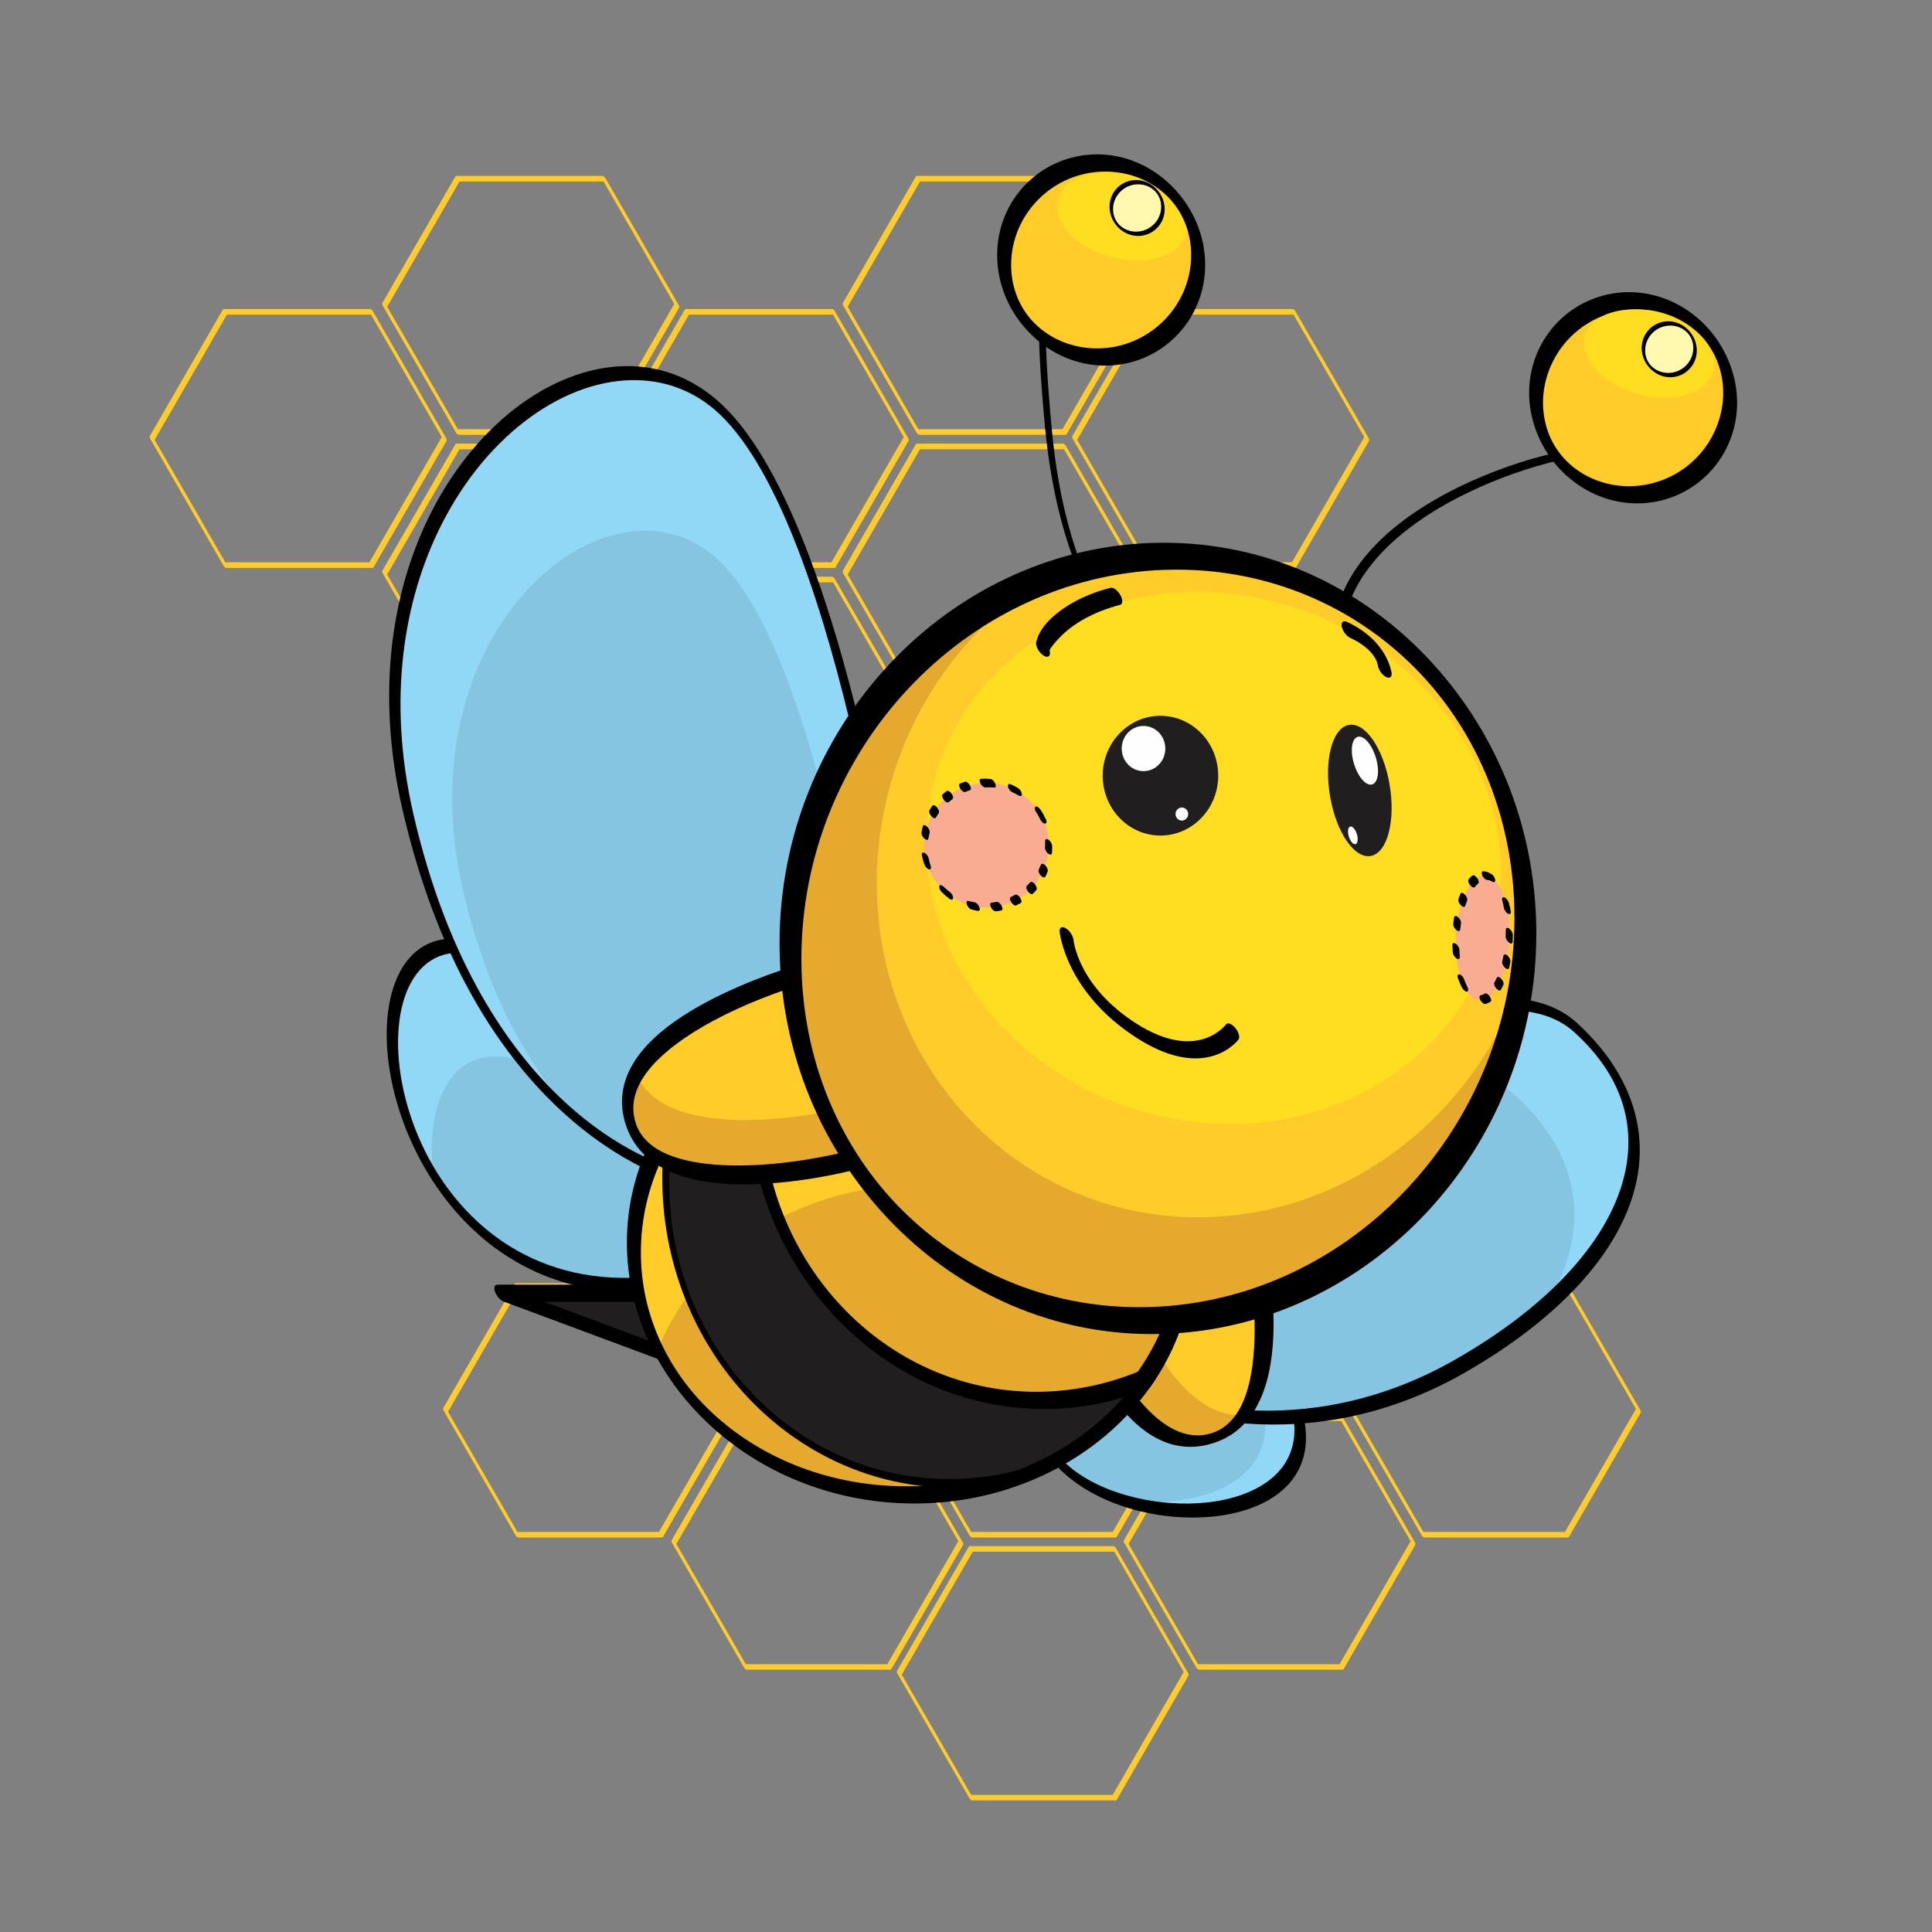 <?xml version="1.0" encoding="UTF-8"?>
<!DOCTYPE svg PUBLIC "-//W3C//DTD SVG 1.1//EN" "http://www.w3.org/Graphics/SVG/1.1/DTD/svg11.dtd">
<!-- Creator: CorelDRAW 2018 (64 Bit) -->
<svg xmlns="http://www.w3.org/2000/svg" xml:space="preserve" width="210mm" height="210mm" version="1.1" style="shape-rendering:geometricPrecision; text-rendering:geometricPrecision; image-rendering:optimizeQuality; fill-rule:evenodd; clip-rule:evenodd"
viewBox="0 0 21000 21000"
 xmlns:xlink="http://www.w3.org/1999/xlink">
 <rect x="0" y="0" width="21000" height="21000" fill="#808080" stroke="none"/>
 <defs>
  <style type="text/css">
   <![CDATA[
    .fil0 {fill:none}
    .fil10 {fill:#FEFEFE}
    .fil5 {fill:#FFF8AF}
    .fil4 {fill:#FFDD21}
    .fil3 {fill:#FFCC29}
    .fil9 {fill:#E5AA2D}
    .fil11 {fill:#F8AC92}
    .fil6 {fill:#91D8F7}
    .fil7 {fill:#85C5E2}
    .fil8 {fill:#201E1E}
    .fil1 {fill:#FFCC29;fill-rule:nonzero}
    .fil2 {fill:black;fill-rule:nonzero}
   ]]>
  </style>
 </defs>
 <g id="Camada_x0020_1">
  <rect class="fil0" width="21000" height="21000"/>
  <path class="fil1" d="M13006.64 12526.95l1559.85 0.01c9.9,-0.02 23.25,10.87 31.49,25.15l780.61 1351.99c7.25,12.58 8.89,24.63 4.92,30.79l-780.31 1351.55c-2.06,3.55 -5.55,5.03 -9.81,4.63l-1559.85 -0.01c-9.9,0.03 -23.25,-10.86 -31.49,-25.15l-780.61 -1351.97c-7.26,-12.58 -8.89,-24.63 -4.92,-30.79l780.31 -1351.57c2.06,-3.55 5.55,-5.02 9.81,-4.63zm2449.65 1420.8l1559.85 0.01c9.9,-0.02 23.25,10.86 31.49,25.15l780.62 1351.97c7.25,12.58 8.89,24.63 4.92,30.79l-780.3 1351.57c-2.06,3.55 -5.55,5.03 -9.81,4.63l-1559.86 -0.01c-9.9,0.02 -23.25,-10.86 -31.49,-25.15l-780.6 -1351.99c-7.26,-12.58 -8.89,-24.62 -4.93,-30.79l780.31 -1351.55c2.05,-3.55 5.54,-5.03 9.8,-4.63zm807.48 60.13l-774.74 -0.01 -771.71 1336.67 754.7 1307.2 1538.3 0.01 771.71 -1336.69 -754.71 -1307.18 -763.55 0zm-10655.12 -60.13l1559.86 0.01c9.9,-0.02 23.25,10.86 31.49,25.15l780.6 1351.97c7.25,12.58 8.89,24.63 4.92,30.79l-780.3 1351.57c-2.06,3.55 -5.55,5.03 -9.81,4.63l-1559.85 -0.01c-9.9,0.02 -23.25,-10.86 -31.49,-25.15l-780.61 -1351.99c-7.26,-12.58 -8.89,-24.62 -4.92,-30.79l780.3 -1351.55c2.05,-3.55 5.55,-5.03 9.81,-4.63zm807.47 60.13l-774.73 -0.01 -771.72 1336.67 754.71 1307.2 1538.29 0.01 771.71 -1336.69 -754.71 -1307.18 -763.55 0zm4124.52 2797.8l1559.85 0.03c9.9,-0.03 23.25,10.86 31.49,25.15l780.61 1351.97c7.26,12.58 8.89,24.63 4.92,30.79l-780.31 1351.56c-2.05,3.55 -5.55,5.02 -9.81,4.63l-1559.85 -0.02c-9.9,0.03 -23.24,-10.86 -31.48,-25.15l-780.62 -1351.97c-7.25,-12.58 -8.89,-24.63 -4.92,-30.79l780.31 -1351.57c2.06,-3.55 5.55,-5.02 9.81,-4.63zm807.47 60.15l-774.73 -0.03 -771.72 1336.69 754.71 1307.19 1538.28 0.01 771.73 -1336.68 -754.71 -1307.18 -763.56 0zm-807.47 -2918.08l1559.85 0.01c9.9,-0.02 23.25,10.86 31.49,25.15l780.61 1351.97c7.26,12.58 8.89,24.63 4.92,30.79l-780.31 1351.57c-2.05,3.55 -5.55,5.03 -9.81,4.63l-1559.85 -0.01c-9.9,0.02 -23.24,-10.86 -31.48,-25.15l-780.62 -1351.99c-7.25,-12.58 -8.89,-24.62 -4.92,-30.79l780.31 -1351.55c2.06,-3.55 5.55,-5.03 9.81,-4.63zm807.47 60.13l-774.73 -0.01 -771.72 1336.67 754.71 1307.2 1538.28 0.01 771.73 -1336.69 -754.71 -1307.18 -763.56 0zm-3257.14 1377.01l1559.87 0.02c9.9,-0.02 23.24,10.86 31.48,25.15l780.61 1351.97c7.25,12.58 8.89,24.63 4.92,30.79l-780.3 1351.57c-2.06,3.55 -5.55,5.03 -9.81,4.63l-1559.85 -0.02c-9.9,0.02 -23.25,-10.87 -31.49,-25.15l-780.61 -1351.98c-7.26,-12.58 -8.9,-24.62 -4.93,-30.79l780.31 -1351.56c2.05,-3.55 5.54,-5.03 9.8,-4.63zm807.48 60.14l-774.74 -0.02 -771.71 1336.68 754.71 1307.19 1538.29 0.02 771.71 -1336.69 -754.7 -1307.18 -763.56 0zm-807.48 -2918.08l1559.87 0.01c9.9,-0.02 23.24,10.87 31.48,25.15l780.61 1351.99c7.25,12.58 8.89,24.63 4.92,30.79l-780.3 1351.55c-2.06,3.55 -5.55,5.03 -9.81,4.63l-1559.85 -0.01c-9.9,0.03 -23.25,-10.86 -31.49,-25.15l-780.61 -1351.97c-7.26,-12.58 -8.9,-24.63 -4.93,-30.79l780.31 -1351.57c2.05,-3.55 5.54,-5.02 9.8,-4.63zm807.48 60.13l-774.74 -0.01 -771.71 1336.69 754.71 1307.18 1538.29 0.01 771.71 -1336.67 -754.71 -1307.2 -763.55 0zm4108.19 2797.81l1559.85 0.02c9.9,-0.02 23.25,10.86 31.49,25.15l780.61 1351.97c7.25,12.58 8.89,24.63 4.92,30.79l-780.31 1351.57c-2.06,3.55 -5.55,5.03 -9.81,4.63l-1559.85 -0.02c-9.9,0.02 -23.25,-10.87 -31.49,-25.15l-780.61 -1351.98c-7.26,-12.58 -8.89,-24.62 -4.92,-30.79l780.31 -1351.56c2.06,-3.55 5.55,-5.03 9.81,-4.63zm807.46 60.14l-774.72 -0.02 -771.73 1336.68 754.71 1307.19 1538.29 0.02 771.73 -1336.69 -754.72 -1307.18 -763.56 0zm0 -2857.95l-774.72 -0.01 -771.73 1336.69 754.71 1307.18 1538.29 0.01 771.73 -1336.67 -754.72 -1307.2 -763.56 0z"/>
  <path class="fil1" d="M9966.44 1911.89l1588.33 0.02c10.08,-0.03 23.67,11.06 32.06,25.61l794.87 1376.67c7.39,12.81 9.05,25.07 5.01,31.35l-794.56 1376.23c-2.09,3.62 -5.65,5.12 -9.99,4.72l-1588.33 -0.01c-10.08,0.02 -23.67,-11.06 -32.06,-25.61l-794.87 -1376.66c-7.39,-12.81 -9.05,-25.08 -5.01,-31.35l794.56 -1376.25c2.09,-3.62 5.65,-5.12 9.99,-4.72zm2494.38 1446.74l1588.34 0.02c10.08,-0.03 23.67,11.06 32.06,25.61l794.87 1376.66c7.38,12.81 9.05,25.07 5.01,31.35l-794.55 1376.25c-2.09,3.61 -5.65,5.11 -9.99,4.71l-1588.34 -0.01c-10.08,0.02 -23.67,-11.06 -32.07,-25.61l-794.85 -1376.67c-7.39,-12.81 -9.06,-25.08 -5.01,-31.36l794.55 -1376.23c2.09,-3.62 5.65,-5.12 9.98,-4.72zm822.22 61.23l-788.88 -0.01 -785.8 1361.09 768.48 1331.06 1566.38 0.01 785.81 -1361.09 -768.49 -1331.06 -777.5 0zm-10849.68 -61.23l1588.34 0.02c10.08,-0.03 23.67,11.06 32.06,25.61l794.86 1376.66c7.39,12.81 9.05,25.07 5.01,31.35l-794.55 1376.25c-2.09,3.61 -5.65,5.11 -9.98,4.71l-1588.34 -0.01c-10.08,0.02 -23.67,-11.06 -32.06,-25.61l-794.87 -1376.67c-7.38,-12.81 -9.05,-25.08 -5.01,-31.36l794.55 -1376.23c2.09,-3.62 5.65,-5.12 9.99,-4.72zm822.21 61.23l-788.87 -0.01 -785.81 1361.09 768.49 1331.06 1566.38 0.01 785.8 -1361.09 -768.49 -1331.06 -777.5 0zm4199.84 2848.9l1588.33 0.02c10.08,-0.02 23.67,11.06 32.07,25.61l794.86 1376.66c7.39,12.81 9.06,25.08 5.02,31.35l-794.57 1376.24c-2.09,3.61 -5.65,5.11 -9.98,4.71l-1588.34 -0.01c-10.08,0.02 -23.67,-11.06 -32.06,-25.61l-794.87 -1376.66c-7.38,-12.81 -9.05,-25.08 -5.01,-31.35l794.56 -1376.25c2.1,-3.61 5.65,-5.12 9.99,-4.71zm822.22 61.24l-788.88 -0.03 -785.82 1361.1 768.49 1331.05 1566.38 0.01 785.82 -1361.08 -768.5 -1331.05 -777.49 0zm-822.22 -2971.37l1588.33 0.02c10.08,-0.03 23.67,11.06 32.07,25.61l794.86 1376.66c7.39,12.81 9.06,25.07 5.02,31.35l-794.57 1376.25c-2.09,3.61 -5.65,5.11 -9.98,4.71l-1588.34 -0.01c-10.08,0.02 -23.67,-11.06 -32.06,-25.61l-794.87 -1376.67c-7.38,-12.81 -9.05,-25.08 -5.01,-31.36l794.56 -1376.23c2.1,-3.62 5.65,-5.12 9.99,-4.72zm822.22 61.23l-788.88 -0.01 -785.82 1361.09 768.49 1331.06 1566.38 0.01 785.82 -1361.09 -768.5 -1331.06 -777.49 0zm-3316.62 1402.16l1588.35 0.02c10.08,-0.02 23.67,11.06 32.06,25.61l794.86 1376.66c7.38,12.81 9.05,25.08 5.01,31.35l-794.55 1376.25c-2.09,3.61 -5.65,5.12 -9.99,4.71l-1588.33 -0.02c-10.08,0.02 -23.67,-11.06 -32.06,-25.61l-794.87 -1376.66c-7.39,-12.81 -9.06,-25.08 -5.01,-31.35l794.55 -1376.25c2.09,-3.62 5.64,-5.12 9.98,-4.71zm822.22 61.24l-788.88 -0.03 -785.8 1361.1 768.49 1331.05 1566.37 0.03 785.81 -1361.1 -768.48 -1331.05 -777.51 0zm-822.22 -2971.37l1588.35 0.02c10.08,-0.03 23.67,11.06 32.06,25.61l794.86 1376.67c7.38,12.81 9.05,25.07 5.01,31.35l-794.55 1376.23c-2.09,3.62 -5.65,5.12 -9.99,4.72l-1588.33 -0.01c-10.08,0.02 -23.67,-11.06 -32.06,-25.61l-794.87 -1376.66c-7.39,-12.81 -9.06,-25.08 -5.01,-31.35l794.55 -1376.25c2.09,-3.62 5.64,-5.12 9.98,-4.72zm822.22 61.23l-788.88 -0.01 -785.8 1361.1 768.49 1331.05 1566.37 0.01 785.81 -1361.08 -768.49 -1331.07 -777.5 0zm4183.21 2848.9l1588.33 0.02c10.08,-0.02 23.67,11.06 32.06,25.61l794.87 1376.66c7.39,12.81 9.05,25.08 5.01,31.35l-794.56 1376.25c-2.09,3.61 -5.65,5.12 -9.99,4.71l-1588.33 -0.02c-10.08,0.02 -23.67,-11.06 -32.06,-25.61l-794.87 -1376.66c-7.39,-12.81 -9.05,-25.08 -5.01,-31.35l794.56 -1376.25c2.09,-3.62 5.65,-5.12 9.99,-4.71zm822.2 61.24l-788.86 -0.03 -785.82 1361.1 768.49 1331.05 1566.37 0.03 785.82 -1361.1 -768.49 -1331.05 -777.51 0zm0 -2910.14l-788.86 -0.01 -785.82 1361.1 768.49 1331.05 1566.37 0.01 785.82 -1361.08 -768.49 -1331.07 -777.51 0z"/>
  <g id="_2060509576896">
   <path class="fil2" d="M11923.55 6500.02c16,25.09 17.92,50.68 4.26,57.1 -13.65,6.43 -37.72,-8.72 -53.72,-33.82 -1.12,-1.75 -393.21,-600.43 -515.31,-1882.53 -121.41,-1274.83 -37.91,-1421.5 -37.68,-1421.94 7.58,-14.28 29.59,-8.43 49.12,13.06 19.53,21.49 29.23,50.51 21.65,64.79 -0.21,0.42 -76.93,134.13 42.68,1390.07 118.92,1248.68 487.94,1811.61 489,1813.27z"/>
   <path class="fil3" d="M11969.09 1771.41c582.39,0 1054.5,472.1 1054.5,1054.49 0,582.39 -472.11,1054.5 -1054.5,1054.5 -582.39,0 -1054.5,-472.11 -1054.5,-1054.5 0,-582.39 472.11,-1054.49 1054.5,-1054.49z"/>
   <path class="fil4" d="M12315.11 1911.54c384.7,105.51 642.39,388.52 575.58,632.12 -66.81,243.61 -432.83,355.55 -817.53,250.04 -384.7,-105.52 -642.39,-388.52 -575.58,-632.13 66.81,-243.6 432.83,-355.54 817.53,-250.03z"/>
   <path class="fil2" d="M11925.22 1677.83c311.19,0 598.18,131.39 810.61,343.81 224.73,224.73 363.76,528.63 363.76,858.31 0,305.27 -122.01,579.94 -319.26,777.2 -195.76,195.74 -467.02,316.84 -767.37,316.84 -311.19,0 -598.18,-131.42 -810.61,-343.82 -224.73,-224.74 -363.76,-528.63 -363.76,-858.32 0,-305.27 122,-579.93 319.26,-777.18 195.74,-195.76 467.03,-316.84 767.37,-316.84zm768.42 461.05c-169.23,-169.22 -409.49,-273.88 -680.68,-273.88 -282.04,0 -538.05,114.98 -723.91,300.85 -184.39,184.37 -298.44,437 -298.44,714.1 0,252.69 97.06,476.1 253.93,632.99 169.21,169.21 409.49,273.88 680.68,273.88 282.03,0 538.04,-114.99 723.91,-300.85 184.38,-184.39 298.44,-437.01 298.44,-714.12 0,-252.69 -97.06,-476.1 -253.93,-632.97z"/>
   <path class="fil5" d="M12359.94 1979.97c155.02,0 280.68,125.66 280.68,280.68 0,155.01 -125.66,280.68 -280.68,280.68 -155.02,0 -280.68,-125.67 -280.68,-280.68 0,-155.02 125.66,-280.68 280.68,-280.68z"/>
   <path class="fil2" d="M12348.98 1956.58c82.5,0 158.54,34.77 214.72,90.94 59.26,59.27 95.93,139.51 95.93,226.62 0,81.01 -32.43,153.97 -84.82,206.37 -52.02,52.02 -124.1,84.21 -203.89,84.21 -82.5,0 -158.55,-34.77 -214.73,-90.95 -59.26,-59.27 -95.93,-139.51 -95.93,-226.64 0,-81 32.43,-153.96 84.82,-206.35 52,-52 124.11,-84.2 203.9,-84.2zm204.16 120.25c-45.38,-45.37 -109.72,-73.46 -182.22,-73.46 -75.22,0 -143.51,30.66 -193.05,80.2 -49.18,49.18 -79.61,116.6 -79.61,190.57 0,67.89 26.18,128 68.49,170.32 45.37,45.38 109.73,73.47 182.23,73.47 75.22,0 143.51,-30.67 193.03,-80.21 49.18,-49.18 79.61,-116.6 79.61,-190.59 0,-67.87 -26.18,-128 -68.48,-170.3z"/>
   <path class="fil6" d="M11292.92 15520.61c379.02,1326.73 3932.5,1288.5 2502.05,-818.21 -652.19,-960.51 -1885.44,-415.03 -1885.44,-415.03l-616.61 1233.24z"/>
   <path class="fil7" d="M11292.91 15520.61c104.71,366.54 451.88,628.66 869.16,771.99 1032.38,168.49 2172.55,-330.84 1252.95,-1685.18 -160.02,-235.67 -355.05,-380.54 -558.24,-465.19 -498.95,-53.02 -947.25,145.14 -947.25,145.14l-616.62 1233.24z"/>
   <path class="fil2" d="M11359.12 15566.96c148.8,452.1 751.99,721.6 1348.89,768.95 275.48,21.84 548.95,-5.06 778.34,-84.33 227.73,-78.69 411.22,-208.61 508.67,-393.06 137.9,-261.01 100.65,-635.3 -237.28,-1132.98 -578.95,-852.65 -1692.44,-410.21 -1794.15,-367.52l-604.47 1208.94zm1414.55 920.76c-674.33,-53.48 -1365.6,-396 -1536.95,-980.95 -6.65,-19.28 -7.76,-37.2 -1.72,-49.12l616.61 -1233.23c2.62,-4.9 6.39,-8.7 11.41,-10.93 3.65,-1.58 1270.92,-562.59 1969.17,465.78 391.22,576.18 435.62,1007.07 277.82,1305.75 -103.75,196.41 -296.28,333.75 -534.14,415.94 -236.19,81.62 -518.04,109.29 -802.2,86.76z"/>
   <path class="fil6" d="M12283.99 15105.13c0,0 1685.68,827.61 3578.71,-252.07 1893.02,-1079.67 2480.66,-2577.54 1261.1,-3686.23 -1219.56,-1108.67 -5292.81,1764.24 -5292.81,1764.24l453 2174.06z"/>
   <path class="fil7" d="M12283.98 15105.12c0,0 1685.69,827.62 3578.72,-252.05 361.63,-206.25 675.43,-427.8 938.29,-658.94 489.24,-783.63 418.67,-1606.03 -326.27,-2283.23 -901.79,-819.81 -3363.56,537.25 -4585.38,1300.18l394.64 1894.04z"/>
   <path class="fil2" d="M12328.95 15061.01c310.62,131.37 1810.71,674.25 3485.17,-280.77 519.58,-296.34 940.41,-624.31 1251.96,-967.02 322.69,-354.96 527.34,-724.87 602.17,-1090.8 72.39,-353.95 22.69,-700.55 -160.23,-1021.27 -94.43,-165.58 -226.01,-327.02 -396.35,-481.87 -1138.33,-1034.84 -4936.34,1578.51 -5213.97,1771.95l431.25 2069.78zm3582.33 -135.11c-1866.56,1064.56 -3536.58,286.38 -3610.71,250.94l-1.81 -0.81c-33.09,-15.25 -66.55,-59.38 -74.71,-98.54l-452.99 -2174.05c-4.08,-19.93 -1.11,-36.5 9.79,-44.12 11.78,-8.25 4096.06,-2889.49 5355.07,-1744.93 195.62,177.83 348.66,366.62 460.81,563.28 212.56,372.68 272.69,763.73 193.02,1153.32 -77.22,377.65 -286.54,757.34 -615.91,1119.64 -314.27,345.7 -738.65,676.47 -1262.56,975.27z"/>
   <path class="fil6" d="M7033.65 13958.82c-3279.57,236.96 -3617.76,-5168.07 -1162.63,-3278.84 920.22,708.11 1798.27,2401.65 1798.27,2401.65l-635.64 877.19z"/>
   <path class="fil7" d="M7033.65 13958.82c-1109.99,80.2 -1882.57,-486.12 -2324.41,-1196.97 -119.37,-1017.67 415.41,-1781.94 1589.22,-878.71 445.56,342.85 881.2,916.72 1212.11,1417.52l-476.92 658.16z"/>
   <path class="fil2" d="M7070.72 14034.95c-1310.39,94.29 -2171.6,-701.38 -2585.98,-1594.35 -218.17,-470.12 -309.15,-965.97 -274.25,-1370.47 34.82,-403.67 195.13,-718.09 479.53,-826.49 278.31,-106.08 673.69,-16.29 1184.6,376.84 947.25,728.88 1839.39,2449.88 1841.99,2454.84 16.08,30.75 18.49,58.78 8.23,72.84l0.1 0.1 -635.63 877.18c-4.46,6.11 -10.92,9.19 -18.59,9.51zm-2484.74 -1594c374.85,807.77 1169.44,1526.51 2398.34,1442.49l611.78 -844.25c-149.22,-278.42 -924.96,-1681.25 -1728.67,-2299.69 -469.72,-361.44 -832.19,-444.4 -1086.49,-347.48 -265.06,101.03 -414.65,396.1 -447.38,775.47 -32.67,378.56 51.04,839.51 252.42,1273.46z"/>
   <path class="fil6" d="M7383.08 12781.13c0,0 -2151.11,-486.91 -2950.08,-3962.05 -798.97,-3475.14 1986.29,-5716.76 3406.44,-4364.65 1420.15,1352.11 2054.19,6728.4 2054.19,6728.4l-2510.55 1598.3z"/>
   <path class="fil7" d="M7383.08 12781.12c0,0 -485.71,-110.22 -1081.22,-598.41 -474.75,-477.82 -981.65,-1257.39 -1271.33,-2517.37 -653.69,-2843.21 1625.11,-4677.21 2786.99,-3570.98 1032.93,983.42 1557.54,4568.6 1661.29,5352.56l-2095.73 1334.2z"/>
   <path class="fil2" d="M7409.08 12855.92c-6.37,-1.51 -2216.99,-501.99 -3035.61,-4062.63 -293.53,-1276.69 -110.61,-2387.08 310.27,-3218.32 256.59,-506.75 602.12,-910.39 982.15,-1184.88 381.12,-275.28 797.43,-420.7 1194.23,-410.21 356.43,9.43 700.15,144.8 993.93,424.5 1461.48,1391.46 2098.79,6798.03 2100.67,6813.62 2.2,18.23 -2.4,30.96 -11.66,36.91l-2510.47 1598.4c-6.36,4.1 -14.5,4.79 -23.51,2.61zm-2916.54 -4011.06c743.17,3232.5 2668.52,3810.1 2850.63,3857.95l2486.04 -1582.68c-49.94,-407.12 -680.72,-5355.41 -2004.39,-6615.67 -257.18,-244.85 -567.21,-363.63 -894.93,-372.28 -385.17,-10.19 -790.71,132.01 -1163.3,401.13 -373.7,269.93 -713.89,667.63 -967.02,1167.57 -412.74,815.14 -592.9,1900.56 -307.03,3143.98z"/>
   <polygon class="fil8" points="7242.57,14409.79 7426.46,14792.9 5449.62,14057.34 7104.65,14057.34 "/>
   <path class="fil2" d="M7306.39 14412.99l181.51 378.15c24.87,51.8 17.53,94.59 -16.39,95.55 -7.43,0.21 -15.52,-1.61 -23.9,-5.11l-1973.78 -734.43c-39.84,-14.8 -83.01,-67.05 -96.37,-116.64 -11.45,-42.53 2.7,-69.31 32.09,-66.76l1651.23 0c34.27,-0.07 81.71,41.77 105.93,93.45l4.61 10.68 135.07 345.11zm-2.97 253.32l-122.29 -254.76 -5.25 -12.3 -97.18 -248.33 -1160.38 0 1385.1 515.39z"/>
   <path class="fil3" d="M12236.03 12340.39c555.51,-161.83 1155.78,221.65 1340.73,856.54 85.44,293.29 488.56,2177.08 -413.81,2439.95 -917.42,267.26 -1501.67,-1523.63 -1597.89,-1853.92 -184.95,-634.88 115.46,-1280.74 670.97,-1442.57z"/>
   <path class="fil9" d="M12236.01 12340.39c22.14,-6.46 44.36,-11.94 66.62,-16.68 -265.6,285.51 -373.06,734 -243.95,1177.18 91.22,313.14 621.12,1938.8 1457.7,1879.11 -85.77,121.58 -200.89,212.46 -353.43,256.89 -917.44,267.25 -1501.67,-1523.64 -1597.89,-1853.94 -184.95,-634.87 115.47,-1280.73 670.95,-1442.56z"/>
   <path class="fil2" d="M12231.96 12284.85c318.16,-92.68 639.32,-35.47 901.35,131.91 248.67,158.88 449.78,418.9 544.5,742.45l0.27 -0.11c0.79,2.09 1.29,4.21 1.56,6.39 44.12,153.91 164.8,696.73 163.48,1235.08 -1.41,565.68 -146.01,1131.61 -667.59,1289.24 -5.53,1.87 -11.02,3.49 -16.45,4.84 -383.26,107.94 -698.73,-71.9 -949.51,-362.86 -422.46,-490.16 -684.34,-1300.9 -746.1,-1512.94 -94.72,-325.15 -64.6,-654.32 60.65,-923.63 134.35,-288.83 380.95,-515.14 707.84,-610.37zm725.44 238.18c-223.22,-142.6 -479.99,-196.25 -717.33,-127.11 -228.56,66.59 -409.97,244.18 -518.46,477.42 -117.57,252.77 -145.18,564.01 -54.95,873.71 61.05,209.58 319.68,1010.69 734.81,1492.35 222.07,257.65 480.44,422.48 757.17,342.02l0.29 -0.08c373.7,-108.87 477.27,-613.1 478.54,-1125.18 1.31,-532.57 -117.75,-1068.13 -161.15,-1219.28l-0.87 -2.08 0.24 -0.14 -0.51 -1.78c-90.44,-310.49 -281.72,-559.04 -517.78,-709.85z"/>
   <path class="fil3" d="M9893.66 10869.88c1658.83,0 3003.56,1204.09 3003.56,2689.42 0,1485.32 -1344.73,2689.41 -3003.56,2689.41 -1658.82,0 -3003.55,-1204.09 -3003.55,-2689.41 0,-1485.33 1344.73,-2689.42 3003.55,-2689.42z"/>
   <path class="fil9" d="M12721.58 14467.24c-415.94,1038.52 -1524.96,1781.48 -2827.91,1781.48 -1220.21,0 -2270.41,-651.56 -2740.51,-1587.29 415.94,-1038.54 1524.96,-1781.48 2827.91,-1781.48 1220.21,0 2270.42,651.56 2740.51,1587.29z"/>
   <path class="fil2" d="M9849.8 10776.29c846.85,0 1618.53,311.82 2181.51,815.93 581.96,521.1 941.93,1236 941.93,2021.13 0,757.3 -340.63,1440.98 -891.33,1934.08 -548.48,491.1 -1306.61,794.87 -2144.37,794.87 -846.84,0 -1618.53,-311.82 -2181.51,-815.93 -581.97,-521.08 -941.94,-1235.99 -941.94,-2021.12 0,-757.31 340.63,-1440.99 891.33,-1934.09 548.48,-491.1 1306.63,-794.87 2144.38,-794.87zm2153.91 946.67c-524.06,-469.25 -1254.21,-759.5 -2066.17,-759.5 -821.03,0 -1564.72,298.3 -2103.32,780.56 -536.35,480.24 -868.11,1141.32 -868.11,1869.33 0,700.18 312.43,1330.02 817.53,1782.28 524.05,469.25 1254.21,759.5 2066.16,759.5 821.04,0 1564.71,-298.3 2103.31,-780.55 536.35,-480.25 868.11,-1141.33 868.11,-1869.33 0,-700.18 -312.43,-1330.02 -817.51,-1782.29z"/>
   <path class="fil8" d="M9893.66 10869.88c1658.83,0 3003.56,1204.09 3003.56,2689.42 0,1101.81 -740.05,2048.69 -1799.29,2464.3 -243.49,65.25 -498.39,100.04 -760.97,100.04 -1712.33,0 -3100.44,-1473.92 -3100.44,-3292.08 0,-210.25 18.77,-415.79 54.25,-615.08 519.04,-804.9 1490.29,-1346.6 2602.89,-1346.6z"/>
   <path class="fil2" d="M9871.74 10823.09c838.12,0 1599.41,306.42 2152.67,801.81 562.74,503.9 910.83,1197.54 910.83,1961.43 0,548.29 -180.68,1057.82 -491.44,1483.45 -319.73,437.89 -777.44,787.63 -1317.68,999.59 -1.21,0.48 -2.5,0.79 -3.83,0.97 -123.07,32.87 -248.9,58.02 -376.92,74.85 -126.63,16.64 -255.62,25.24 -386.47,25.24 -1745.45,0 -3160.38,-1506.97 -3160.38,-3365.9 0,-105.5 4.64,-209.63 13.68,-312.12 9.24,-104.74 22.99,-207.72 40.95,-308.66 0.7,-3.91 2.12,-7.02 4.12,-9.32 265.48,-410.9 648.02,-753.38 1106.62,-990.63 443.46,-229.4 958.42,-360.71 1507.85,-360.71zm2138.87 867.18c-533.8,-477.96 -1274.32,-773.61 -2095,-773.61 -543.55,0 -1053.43,130.12 -1492.86,357.44 -454.01,234.88 -832.51,573.39 -1095.1,979.2 -17.45,98.74 -30.77,198.65 -39.65,299.49 -8.89,100.87 -13.47,202.9 -13.47,305.79 0,1777.39 1361.27,3218.28 3040.5,3218.28 129.2,0 256.56,-8.48 381.55,-24.92 126.99,-16.68 251.45,-41.56 372.84,-73.98l0.33 -0.14c535.48,-210.09 988.98,-556.5 1305.54,-990.05 306.03,-419.13 483.93,-919.17 483.93,-1455.49 0,-721.42 -324.31,-1372.53 -848.61,-1842.01z"/>
   <path class="fil3" d="M9893.66 10869.88c1658.83,0 3003.56,1204.09 3003.56,2689.42 0,529.26 -170.85,1022.73 -465.7,1438.83 -348.76,144.28 -728.12,223.57 -1124.97,223.57 -1712.34,0 -3100.44,-1473.92 -3100.44,-3292.09 0,-215.15 19.66,-425.39 56.77,-629.03 469.63,-272.42 1029.54,-430.7 1630.78,-430.7z"/>
   <path class="fil9" d="M12721.61 14467.3c-75.11,187.44 -172.78,365.27 -290.09,530.83 -348.76,144.29 -728.13,223.57 -1124.97,223.57 -1270.95,0 -2363.09,-812.12 -2841.76,-1974.19 445.07,-233.54 963.16,-367.56 1516.28,-367.56 1220.24,0 2270.45,651.58 2740.54,1587.35z"/>
   <path class="fil2" d="M9849.8 10776.29c846.85,0 1618.53,311.82 2181.51,815.93 581.96,521.1 941.93,1236 941.93,2021.13 0,266.93 -42.18,524.43 -120.84,767.45 -81,250.27 -200.42,485.16 -352.03,699.08 -3.93,5.54 -9.15,9.12 -15.33,10.86 -177.9,73.37 -363.17,129.96 -554.04,167.88 -187.15,37.19 -381.2,56.66 -580.58,56.66 -1778.55,0 -3220.32,-1540.01 -3220.32,-3439.71 0,-109.36 4.9,-216.9 14.41,-322.39 9.69,-107.21 24.23,-213.38 43.32,-318.16 2.29,-12.59 8.36,-20.95 17,-25.07 240.45,-139.22 504.34,-248.85 785.16,-323.03 272.56,-71.98 561.13,-110.63 859.81,-110.63zm2153.91 946.67c-524.06,-469.25 -1254.21,-759.5 -2066.17,-759.5 -292.37,0 -574.92,37.86 -841.82,108.33 -271.84,71.79 -527.5,177.42 -760.84,311.36 -16.84,95.2 -29.85,192.21 -38.75,290.81 -9.25,102.52 -14,205.85 -14,309.71 0,1736.61 1334.43,3144.44 2980.55,3144.44 192.43,0 381.73,-19.19 566.19,-55.85 186.37,-37.02 366.36,-91.73 538.32,-162.3 146.03,-207.36 260.76,-433.42 338.24,-672.79 75.37,-232.88 115.79,-478.49 115.79,-731.92 0,-700.18 -312.43,-1330.02 -817.51,-1782.29z"/>
   <path class="fil2" d="M14593.03 6860.14c-1.84,16.41 -24.11,18.69 -49.71,5.1 -25.59,-13.58 -44.87,-37.91 -43.03,-54.32 54.54,-497.57 391.14,-895.76 815.65,-1198.64 664.82,-474.36 1547.72,-715.71 1896.74,-738.2 19.87,-1.33 49.08,14.79 65.24,35.99 16.15,21.21 13.14,39.51 -6.73,40.83 -343.94,22.15 -1215.58,261.13 -1874.4,731.21 -418.54,298.61 -750.29,690.23 -803.76,1178.03z"/>
   <path class="fil3" d="M10143.07 11258.09c164.15,554.84 -216.82,1156.7 -850.93,1344.3 -292.93,86.67 -2175.02,497.66 -2441.66,-403.61 -271.09,-916.3 1517.34,-1508.02 1847.23,-1605.62 634.1,-187.6 1281.21,110.1 1445.36,664.93z"/>
   <path class="fil9" d="M10150.35 11284.1c144.9,547.5 -234,1133.61 -858.21,1318.28 -292.94,86.68 -2175.01,497.67 -2441.67,-403.61 -55.98,-189.23 -23.96,-364.56 64.75,-524.62 344.49,806.09 2130.67,415.55 2415.43,331.28 394.99,-116.86 691.72,-394.48 819.7,-721.33z"/>
   <path class="fil2" d="M10200.56 11260.65c91.18,315.51 34.98,634.19 -130.12,895.02 -157.83,249.34 -417,451.53 -740.14,547.6l0.09 0.27c-2.08,0.79 -4.17,1.3 -6.32,1.57 -153.67,44.77 -696.02,167.76 -1234.45,168.65 -565.75,0.96 -1132.37,-141.31 -1292.08,-662.4 -2,-5.86 -3.71,-11.67 -5.14,-17.4 -147.03,-517.04 242.85,-919 713.75,-1203.61 455.57,-275.38 985.55,-448.31 1153.34,-498.07l-0.09 -0.26c2.15,-0.81 4.27,-1.32 6.44,-1.59 323.31,-94.49 650.83,-65.47 919.44,58.1 287.54,132.28 513.77,375.63 611.41,699.02 1.45,4.39 2.74,8.77 3.87,13.1zm-237.11 719.58c141.6,-223.72 194.16,-480.57 124.19,-717.53l-0.11 -0.35c-67.53,-228.27 -245.87,-408.93 -479.56,-516.44 -252.16,-116.02 -561.97,-142.57 -870.01,-52.43l-1.97 0.84 -0.19 -0.22 -1.73 0.5c-164.31,48.61 -691.29,220.1 -1142.91,493.08 -434.39,262.55 -800.6,610.81 -685.74,1004.7l1.29 4.34c111.78,371.44 615.39,472.5 1126.46,471.64 532.6,-0.88 1067.76,-122.25 1218.67,-166.26l2.01 -0.87 0.14 0.25 1.77 -0.53c310.13,-91.75 557.87,-284.04 707.69,-520.72z"/>
   <path class="fil3" d="M12586.2 6047.86c2205.92,-75.73 3994.18,1721.97 3994.18,4015.25 0,2293.28 -1788.26,4213.75 -3994.18,4289.47 -2205.91,75.72 -3994.17,-1721.97 -3994.17,-4015.25 0,-2293.28 1788.26,-4213.75 3994.17,-4289.47z"/>
   <path class="fil9" d="M16544.81 10618.98c-260.81,2039.95 -1933.62,3664.1 -3958.62,3733.6 -2205.9,75.72 -3994.16,-1721.97 -3994.16,-4015.26 0,-1818.82 1124.97,-3402.95 2690.91,-4018.42 -1049.96,692.79 -1752.45,1912.92 -1752.45,3279.64 0,2073.68 1617.01,3699.21 3611.69,3630.76 1569.05,-53.86 2904.18,-1139.98 3402.63,-2610.32z"/>
   <path class="fil2" d="M12515.53 5901.5c42.29,-1.44 87.75,-2.17 136.34,-2.17 1079.1,0 2061.24,443.98 2788.47,1173.18 744.21,746.24 1216.79,1773.65 1256.13,2919.79 1.78,52 2.69,103.78 2.69,155.27 0,1167.54 -452.91,2237.72 -1185.17,3024.11 -730.5,784.52 -1740.62,1288.94 -2857.13,1327.26 -42.28,1.44 -87.74,2.17 -136.32,2.17 -1079.09,0 -2061.24,-443.98 -2788.48,-1173.2 -744.2,-746.22 -1216.8,-1773.64 -1256.13,-2919.8 -1.78,-51.97 -2.69,-103.77 -2.69,-155.24 0,-1167.56 452.92,-2237.74 1185.17,-3024.1 730.5,-784.52 1740.61,-1288.95 2857.12,-1327.27zm273.46 290.27c-40.53,0 -84.6,0.82 -132.13,2.44 -1089.38,37.39 -2076.38,531.08 -2791.46,1299.04 -713.35,766.07 -1154.58,1802.8 -1154.58,2928.53 0,49.31 0.83,97.9 2.47,145.7 35.29,1028.53 443.59,1934.7 1085.46,2578.31 658.86,660.65 1568.11,1062.88 2584.67,1062.88 40.52,0 84.59,-0.82 132.11,-2.44 1089.39,-37.39 2076.39,-531.1 2791.47,-1299.03 713.36,-766.09 1154.58,-1802.82 1154.58,-2928.54 0,-49.32 -0.84,-97.92 -2.47,-145.73 -35.31,-1028.53 -443.59,-1934.68 -1085.46,-2578.3 -658.84,-660.62 -1568.08,-1062.86 -2584.66,-1062.86z"/>
   <path class="fil4" d="M13484.88 6467.25c1717.38,240.08 2977.89,1714.28 2815.41,3292.71 -162.48,1578.44 -1686.42,2663.4 -3403.8,2423.32 -1717.39,-240.07 -2977.89,-1714.27 -2815.41,-3292.71 162.48,-1578.44 1686.41,-2663.4 3403.8,-2423.32z"/>
   <path class="fil8" d="M12613.58 7780.47c346.74,0 627.84,291.37 627.84,650.8 0,359.44 -281.1,650.81 -627.84,650.81 -346.74,0 -627.83,-291.37 -627.83,-650.81 0,-359.43 281.09,-650.8 627.83,-650.8z"/>
   <path class="fil10" d="M12429.46 7890.66c130.95,0 237.11,110.04 237.11,245.78 0,135.74 -106.16,245.78 -237.11,245.78 -130.95,0 -237.11,-110.04 -237.11,-245.78 0,-135.74 106.16,-245.78 237.11,-245.78z"/>
   <path class="fil10" d="M12846.43 8776.95c37.94,0 68.7,31.89 68.7,71.22 0,39.33 -30.76,71.21 -68.7,71.21 -37.94,0 -68.7,-31.88 -68.7,-71.21 0,-39.33 30.76,-71.22 68.7,-71.22z"/>
   <path class="fil8" d="M14688.84 7876.97c183.97,0 374.24,319.96 424.97,714.67 50.74,394.7 -57.27,714.67 -241.24,714.67 -183.97,0 -374.24,-319.97 -424.98,-714.67 -50.73,-394.71 57.28,-714.67 241.25,-714.67z"/>
   <path class="fil10" d="M14765.64 8007.32c68.28,-9.36 155.17,99.71 194.08,243.62 38.91,143.91 15.1,268.16 -53.18,277.52 -68.28,9.36 -155.17,-99.71 -194.08,-243.63 -38.91,-143.91 -15.1,-268.16 53.18,-277.51z"/>
   <path class="fil10" d="M14678.98 8983.77c25.21,-3.46 57.29,36.81 71.66,89.95 14.36,53.13 5.57,99 -19.64,102.46 -25.21,3.45 -57.29,-36.82 -71.66,-89.95 -14.36,-53.13 -5.57,-99.01 19.64,-102.46z"/>
   <path class="fil2" d="M11517.47 10126.73c-4.73,-45.39 25.31,-62.03 67.07,-37.17 41.76,24.87 79.47,81.84 84.2,127.23 0.15,1.45 46.43,503.66 684.35,909.61 667.68,424.88 971.29,9.99 972.17,8.82 18.58,-24.69 64.19,-7.89 101.83,37.52 37.65,45.41 53.08,102.27 34.5,126.96 -0.99,1.32 -342.37,467.9 -1097.67,-12.74 -785.05,-499.58 -846.26,-1158.32 -846.45,-1160.23z"/>
   <path class="fil3" d="M17408.96 3326.22c550.86,-189.04 1150.64,104.26 1339.68,655.11 189.04,550.86 -104.26,1150.64 -655.11,1339.68 -550.86,189.04 -1150.64,-104.26 -1339.68,-655.11 -189.04,-550.86 104.26,-1150.64 655.11,-1339.68z"/>
   <path class="fil2" d="M17353.87 3234.29c286.01,-98.13 587.79,-69.6 844.4,55.89 279.37,136.6 507.92,383.53 619.39,708.33 103.19,300.7 77.39,609.35 -47.73,865.24 -121.98,249.42 -338.74,452.2 -621.32,549.19 -286.01,98.14 -587.76,69.6 -844.4,-55.9 -279.36,-136.61 -507.93,-383.54 -619.38,-708.31 -103.19,-300.7 -77.39,-609.35 47.74,-865.25 121.96,-249.43 338.73,-452.23 621.3,-549.19zm876.82 228.15c-228.22,-111.6 -501.83,-135.17 -766.66,-44.3 -268.25,92.04 -473.58,283.71 -588.7,519.13 -111.96,228.96 -138.3,495.68 -52.47,745.79 77.57,226.04 243.48,401.26 448.94,501.72 228.21,111.6 501.82,135.18 766.65,44.31 268.24,-92.06 473.6,-283.73 588.72,-519.13 111.95,-228.96 138.29,-495.68 52.46,-745.79 -77.58,-226.05 -243.5,-401.27 -448.94,-501.73z"/>
   <path class="fil2" d="M11408.97 7071.34c13.22,48.31 -6.59,77 -45.11,64.29 -39.26,-12.96 -83.11,-64.02 -97.91,-114.04l-2.04 -7.47c-5.48,-22.39 -3.63,-40.27 4.04,-51.31 13.82,-56.39 55.96,-139.96 137.68,-221.91 106.14,-106.42 279.38,-228.14 541.3,-315.45 36.83,-12.26 77.64,-24.4 122.71,-36.3 30.14,-8 78.26,26.9 107.45,77.94 29.18,51.04 28.41,98.94 -1.72,106.93 -39.32,10.37 -78.94,22.31 -118.61,35.52 -253.46,84.48 -419.52,200.67 -520.41,301.84 -91.53,91.79 -129.95,150.14 -127.38,159.96z"/>
   <path class="fil2" d="M15126.27 7317.7c4.82,45.33 -25.03,62.07 -66.66,37.39 -41.62,-24.68 -79.3,-81.44 -84.13,-126.77 -0.04,-0.46 -16.03,-163.3 -299.46,-295.14 -40.79,-19 -81.87,-73.39 -91.73,-121.45 -9.86,-48.05 15.21,-71.62 55.99,-52.62 450.78,209.67 485.88,557.6 485.99,558.59z"/>
   <path class="fil11" d="M10722.31 8510.83c373.52,0 676.3,302.79 676.3,676.3 0,373.52 -302.78,676.3 -676.3,676.3 -373.51,0 -676.3,-302.78 -676.3,-676.3 0,-373.51 302.79,-676.3 676.3,-676.3z"/>
   <path class="fil2" d="M10744.27 8557.76c20.77,0.07 41.01,1.02 61.7,2.86 26.96,1.8 17.53,-34.86 9.76,-49.67 -8.41,-16.85 -30.06,-42.81 -49.79,-44.04 -34.22,-3.03 -68.55,-3.94 -102.86,-2.03 -25.7,1.83 -12.15,41.5 -3.67,55.2 9.04,15.28 30.57,39.89 49.89,38.61 11.47,-0.8 23.46,-0.89 34.97,-0.93zm-201.72 31.49c21.74,-6.68 5.6,-44.96 -2.49,-57.67 -8.96,-14.48 -33.2,-40.41 -52.1,-34.6 -18.04,5.77 -35.61,12.33 -53.15,19.52 -21.5,8.95 -2.57,49.51 7.01,62.29 8.57,12.84 33.04,36.15 49.8,29.17 16.8,-6.89 33.63,-13.18 50.93,-18.71zm-189.72 97.16c18.95,-15.16 -4.94,-57.57 -18.04,-70.67 -8.65,-9.72 -31.81,-27.71 -44.55,-17.53 -14.8,10.85 -29.33,22.5 -43.16,34.56 -26.27,23.64 36.09,109.39 64.37,86.77 12.8,-11.48 27.5,-22.95 41.38,-33.13zm-149.82 153.21c14.26,-19.61 -12.44,-60.32 -27.8,-73.86 -9.79,-8.65 -30.85,-21.93 -41.14,-7.77 -9.66,13.28 -24.5,35.05 -31.69,49.42 -12.66,21.73 15.17,62.65 32.61,75.99 9.79,8.06 29.55,17.32 37.86,3.26 9.3,-15.76 19.41,-32.25 30.16,-47.04zm-68.94 -81.63l-31.69 49.42 70.51 79.17 -38.82 -128.59zm-29.08 292.92c9.36,-35.1 -49.26,-100.85 -70.72,-76.7 -2,2.5 -2.93,4.43 -3.75,7.5 -5.77,22.71 -10.52,45.16 -14.16,68.33 -5.78,46.23 67.22,108.26 75.5,64.12 3.38,-21.44 7.8,-42.2 13.13,-63.25zm-9.95 280.8c-4.3,-22.52 -22.09,-47.29 -41.47,-59.13 -22.63,-13.32 -37.86,-2.7 -32.93,23.18 6.3,33.33 15.02,66.34 25.86,98.48 7.77,21.41 34.13,59.63 60.19,55.62 16.66,-3.83 13.43,-24.86 9.36,-37.65 -8.87,-26.23 -15.88,-53.3 -21.01,-80.5zm161.94 306.57c-14.49,-13.69 -44.34,-30.99 -48.23,0.17 -1.19,20.11 13.64,45.9 27.86,59.33 25.84,25.84 55.21,50.86 84.72,72.4 34.66,25.03 47.72,-4.53 32.34,-36.83 -6.08,-14.2 -18.55,-29.93 -30.9,-38.86 -23.17,-17.28 -45.34,-35.77 -65.79,-56.21zm271.3 155.3c-45.79,-10.77 -15.74,78.35 30.52,91.96 23.58,6.52 47.4,11.52 71.52,15.58 43.52,5.44 8.21,-84.86 -36.55,-93.25 -22.18,-3.86 -43.77,-8.29 -65.49,-14.29zm248.22 18.55c-25.61,3.66 -9.61,43.77 -1.35,57.1 8.51,14.4 31.52,39.1 49.81,36.5 19.89,-2.24 39.46,-5.5 59.1,-9.42 24.89,-5.74 6.71,-48.46 -3.15,-61.61 -8.77,-13.17 -30.88,-35.24 -48.09,-31.55 -18.61,3.78 -37.44,6.86 -56.32,8.98zm211.03 -61.35c-19.64,9.82 -2.54,47.42 6.63,60.27 8.77,13.15 34.49,39.11 51.77,30.47 16.63,-8 32.97,-16.82 48.88,-26.15 20.34,-12.94 -2.06,-54.74 -13.76,-67.91 -8.83,-10.49 -32.1,-31 -46.5,-21.83 -15.45,8.95 -30.93,17.41 -47.02,25.15zm173.44 -121.57c-15.05,15.05 3.91,51.11 15.12,64.41 9.05,11.31 36.15,35.54 50.33,21.36 13.24,-12.9 26.55,-26.65 38.57,-40.68 15.04,-16.7 -7.87,-55.49 -20.49,-68.84 -9.37,-10.55 -33.96,-29.22 -46.55,-15.23 -11.91,13.5 -24.08,26.41 -36.98,38.98zm130.04 -177.05c-16.54,35.82 52.2,110.49 71.24,77.85 9.35,-18.71 17.9,-37.6 25.6,-57.05 9.72,-27.23 -23.76,-74.48 -49.77,-82.61 -9.18,-2.86 -19.39,-2 -23.03,8.22 -7.36,18.35 -15.22,35.88 -24.04,53.59zm67.35 -239.43c-1.67,28.51 32.36,78.83 62.27,76.53 9.02,-1.39 13.25,-8.15 13.77,-17.07 2.06,-26.3 2.89,-52.93 2,-79.3 -1.43,-27.16 -32.79,-74.81 -62.07,-72.55 -10.73,1.64 -14.66,10.52 -14.1,21.09 0.71,23.83 0,47.55 -1.87,71.3zm-52.59 -308.21c8.72,19.2 36.32,54.25 60.03,46.35 15.81,-7.18 8.43,-32.79 2.85,-45.07 -17.18,-37.29 -36.94,-72.57 -59.65,-106.77 -9.24,-14.51 -44.88,-49.87 -59.16,-25.4 -7.75,15.5 3.52,38.9 12.13,52.42 16.83,25.51 30.85,50.79 43.8,78.47zm-232.49 -257.03c13.24,8.09 29.84,9.31 33.22,-8.68 3.59,-26.93 -20.11,-60.4 -42.16,-73.87 -25.97,-15.47 -52.6,-29.21 -80.26,-41.41 -15.52,-6.9 -28.18,-1.1 -28.18,16.78 0,26.29 24.26,60.82 48.06,71.39 24.02,10.73 46.72,22.31 69.32,35.79z"/>
   <path class="fil11" d="M16143.91 9517.45c159.93,6.9 276.54,314.99 260.46,688.16 -16.09,373.17 -158.77,670.09 -318.7,663.2 -159.93,-6.9 -276.54,-314.99 -260.46,-688.16 16.09,-373.17 158.77,-670.09 318.7,-663.2z"/>
   <path class="fil2" d="M16122.91 9470.43c-23.81,-1.59 -17.17,31.59 -10.93,45.33 8.46,19.44 30.72,47.22 52.91,48.7 19.11,1 36.05,6.46 52.05,16.95 29.95,19.97 42.91,-4.93 31.5,-33.44 -5.88,-17.61 -21.26,-36.73 -36.41,-46.84 -26.96,-17.68 -56.76,-29.1 -89.12,-30.7zm-55.82 133.42c26.57,-23.91 -36,-109.59 -64.02,-87.17 -14.68,12.51 -27.77,26.3 -40.02,41.17 -16.27,20.34 13.52,64.77 30.75,77.95 9.05,7.46 27.66,17.04 36.84,5.57 10.79,-13.37 23.36,-26.38 36.45,-37.52zm-120.17 185.36c14.17,-39.66 -57.09,-111.06 -72.63,-74.77 -7.92,19.65 -15.37,39.69 -21.92,59.84 -12.21,34.2 50.37,105.66 71.43,76.71 0.99,-1.56 1.5,-2.75 2.12,-4.47 6.46,-19.37 13.37,-38.36 21,-57.31zm-66.27 246.6c5.05,-26.91 -27.22,-71.97 -53.18,-78.46 -11.95,-3.19 -19.94,1.9 -22.19,13.84 -3.47,23.79 -6.9,47.07 -9.64,70.99 -3.31,28.08 32.37,80.12 61.67,77.87 9.04,-1.3 13.03,-7.18 14.07,-16.04 2.61,-22.96 5.95,-45.38 9.27,-68.2zm-18.1 287.05c-1.46,-27.81 -31.5,-72.7 -61.18,-72.7 -11.21,0.87 -15.5,10.7 -14.94,21.32 0.8,27.5 2.48,54.97 4.79,82.37 2.68,26.8 33.04,72.54 62.39,70.29 11.26,-1.73 14.59,-12.85 13.46,-23.47 -2.28,-25.82 -3.78,-51.92 -4.52,-77.81zm52.84 323.61c-7.81,-21.48 -31.81,-55.77 -56.89,-55.77 -19.96,1.43 -16.99,24.07 -12.45,38.32 12.04,36.15 27.63,73.34 45.55,106.98 9.12,16.71 25.97,36.93 44.88,41.65 31.78,5.96 22.1,-33.87 12.77,-50.97 -13.39,-25.39 -24.79,-52.98 -33.86,-80.21zm178.01 172.7c-23.92,5.53 -6.5,47.26 2.51,60.13 9.19,13.78 31.26,37.25 49.54,33.04 18.53,-4.09 39.23,-12.94 55.01,-23.46 19.32,-12.29 -1.87,-52.45 -12.3,-65.48 -9.16,-11.6 -33.13,-33.85 -48.8,-23.88 -13.18,8.79 -30.48,16.22 -45.96,19.65zm149.81 -139.73c-11.48,19.69 12.39,59.09 27.92,72.04 9.99,9.4 33.08,23.47 42.67,7.05 10.04,-17.74 18.99,-35.77 27.53,-54.26 10.74,-23.25 -17.38,-64.33 -36.56,-77.12 -10.49,-7.4 -28.54,-14.14 -35.37,0.68 -8.12,17.61 -16.63,34.72 -26.19,51.61zm85.35 -227.18c-9.29,34.82 50.09,102.34 71.54,75.53 1.61,-2.53 2.23,-3.88 3.01,-6.81 5.24,-21.84 10.63,-44.84 14.39,-66.95 5.43,-28.95 -34.74,-86.79 -64.41,-79.38 -6.39,2.14 -9.49,6.81 -10.72,13.36 -4.52,21.58 -8.65,42.76 -13.81,64.25zm37.63 -272.02c-1.54,27.74 32.83,77.83 62.26,75.56 9.71,-1.5 13.3,-8.84 13.83,-18.24 1.07,-25.85 1.74,-51.62 1.65,-77.5 0,-27.48 -35.73,-80.6 -65.1,-73.25 -8.42,2.81 -11.08,10.73 -11.08,19.36 0.11,24.73 -0.55,49.36 -1.56,74.07zm-18.91 -310.03c4.71,24.78 33.56,67.38 61.32,65.24 13.84,-1.97 15.41,-16.62 13.12,-28.59 -5.8,-31.59 -12.72,-62.45 -21.05,-93.48 -6.28,-23.01 -34.71,-64.04 -61.74,-59.88 -14.52,3.35 -13.6,21.58 -10.36,33.47 7.48,27.51 13.55,55.2 18.71,83.24z"/>
   <path class="fil4" d="M18046.32 3402.43c384.7,105.51 642.39,388.52 575.58,632.13 -66.82,243.6 -432.83,355.54 -817.53,250.03 -384.7,-105.51 -642.4,-388.52 -575.58,-632.12 66.81,-243.61 432.83,-355.55 817.53,-250.04z"/>
   <path class="fil5" d="M18143.86 3515.64c155.01,0 280.68,125.66 280.68,280.67 0,155.02 -125.67,280.68 -280.68,280.68 -155.02,0 -280.68,-125.66 -280.68,-280.68 0,-155.01 125.66,-280.67 280.68,-280.67z"/>
   <path class="fil2" d="M18132.9 3492.25c82.5,0 158.53,34.76 214.71,90.94 59.26,59.26 95.93,139.5 95.93,226.62 0,81.01 -32.43,153.97 -84.81,206.36 -52.03,52.03 -124.11,84.21 -203.89,84.21 -82.5,0 -158.55,-34.76 -214.72,-90.95 -59.27,-59.25 -95.94,-139.5 -95.94,-226.63 0,-81.01 32.43,-153.98 84.82,-206.35 52,-52 124.11,-84.2 203.9,-84.2zm204.15 120.25c-45.38,-45.37 -109.72,-73.47 -182.21,-73.47 -75.22,0 -143.51,30.66 -193.05,80.2 -49.17,49.17 -79.6,116.59 -79.6,190.58 0,67.88 26.19,128.01 68.49,170.31 45.37,45.38 109.72,73.48 182.22,73.48 75.21,0 143.48,-30.66 193.04,-80.22 49.16,-49.17 79.59,-116.6 79.59,-190.58 0,-67.87 -26.18,-128 -68.48,-170.3z"/>
  </g>
 </g>
</svg>
